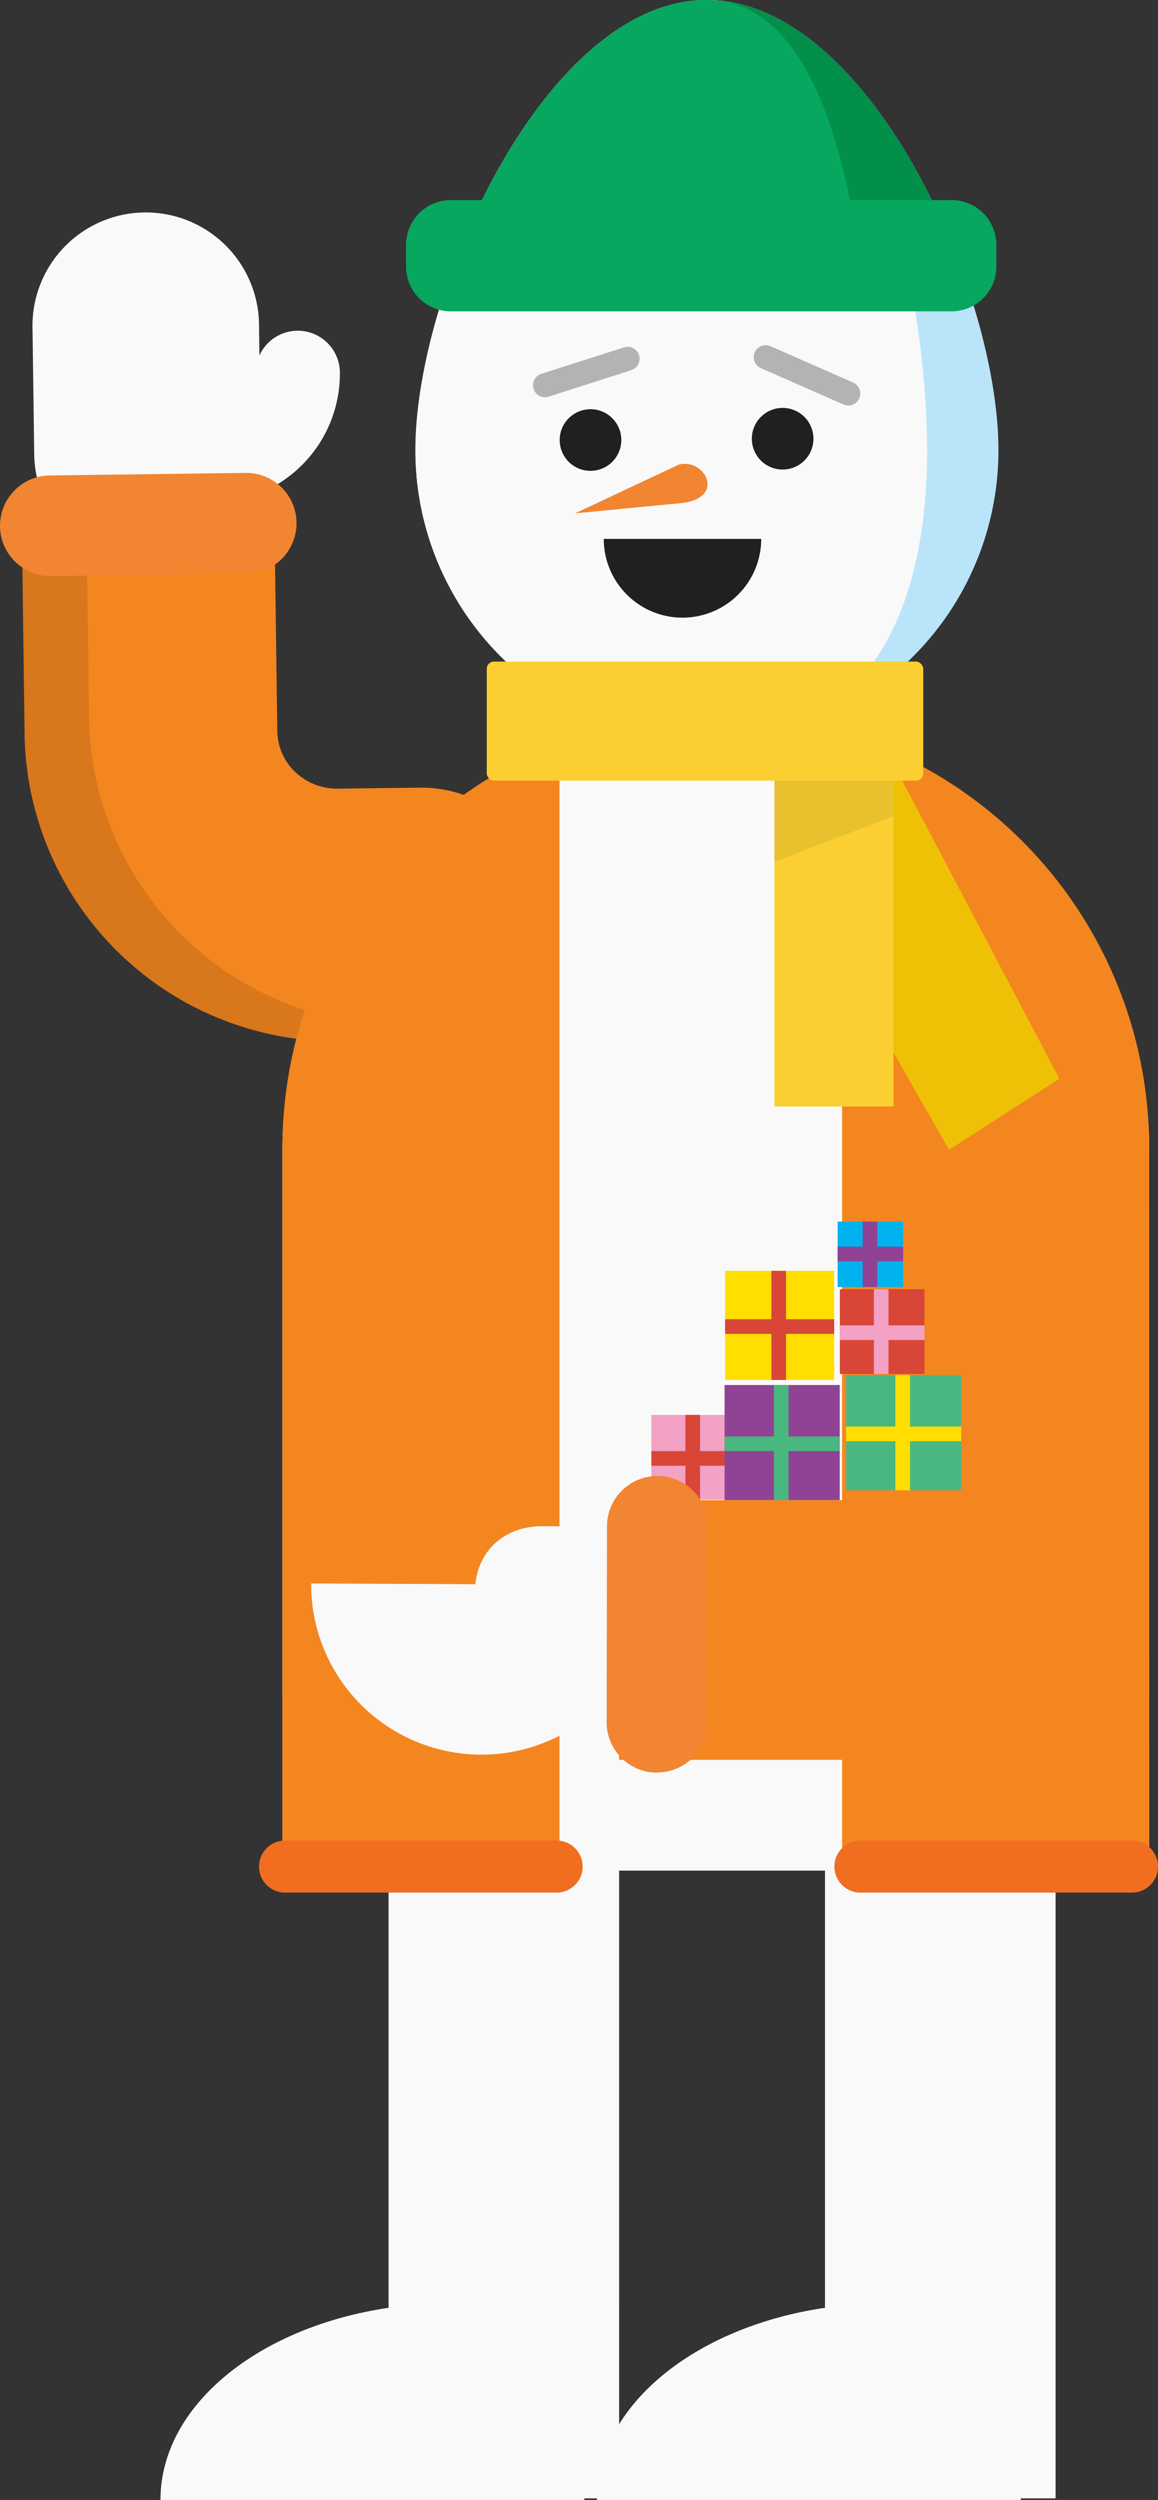 <svg xmlns="http://www.w3.org/2000/svg" viewBox="0 0 338.28 730"><rect x="0" y="0" width="338.28" height="730" fill="#333333" stroke="none"/><defs><style>.cls-1{isolation:isolate;}.cls-2{fill:#f4861f;}.cls-3{fill:#f9f9f9;}.cls-4{opacity:0.11;}.cls-5{fill:#f18531;}.cls-6{fill:#bae4f9;}.cls-7{fill:#221f1f;}.cls-8{fill:#018f49;}.cls-9{fill:#07a760;}.cls-10{fill:#ffde00;}.cls-11{fill:#d94637;}.cls-12{fill:#f3a1c5;}.cls-13{fill:#00b3ef;}.cls-14{fill:#904294;}.cls-15{fill:#48b880;}.cls-16{fill:#f16e21;}.cls-17{fill:none;stroke:#b1b3b5;stroke-linecap:round;stroke-miterlimit:10;stroke-width:7px;}.cls-18{fill:#eec106;}.cls-19{fill:#fbcf31;}.cls-20{fill:#231f20;opacity:0.08;mix-blend-mode:multiply;}</style></defs><title>snowman_big_orange</title><g class="cls-1"><g id="Layer_2" data-name="Layer 2"><g id="ART"><path class="cls-2" d="M7.18,214.77a91.13,91.13,0,0,0,92.51,89.29l23.86-.3A36.94,36.94,0,0,0,160,266.38a.92.92,0,0,1,0-.16A36.89,36.89,0,0,0,122.63,230l-23.89.29a17.6,17.6,0,0,1-12.56-4.93A16.8,16.8,0,0,1,81,213.46a.35.35,0,0,1,0-.07l-.64-47.78a.3.3,0,0,1,0-.13A36.92,36.92,0,0,0,6.56,166.6l.62,47.74c0,.14,0,.29,0,.43"/><path class="cls-3" d="M49.55,134.73A12.33,12.33,0,0,0,62,146.83a37.75,37.75,0,0,0,37.29-38.06.11.11,0,0,0,0-.06,12.3,12.3,0,0,0-24.6.33,13.15,13.15,0,0,1-13,13.19,12.3,12.3,0,0,0-12.15,12.46v0"/><path class="cls-4" d="M6.56,166.6l.61,47.74c0,.13,0,.28,0,.43a91.06,91.06,0,0,0,85.05,89.08c2.46.17,5,.23,7.45.21l10-.12c.44-1.62.92-3.21,1.42-4.81a92.7,92.7,0,0,1-16.34-2.56,91.13,91.13,0,0,1-68.73-86.5,2.94,2.94,0,0,0,0-.42l-.63-47.75a36.87,36.87,0,0,1,18.87-32.68c-.43,0-.85,0-1.3,0A36.89,36.89,0,0,0,6.56,166.6Z"/><path class="cls-3" d="M10,132.74a33.07,33.07,0,0,0,66.14-1l-.48-37.26a.33.33,0,0,0,0-.14,33.09,33.09,0,0,0-66.17,1L10,132.59a.74.74,0,0,1,0,.15"/><path class="cls-5" d="M0,153.77a14.72,14.72,0,0,0,14.91,14.45l57.19-.72a14.71,14.71,0,0,0,14.52-14.89s0-.05,0-.07a14.69,14.69,0,0,0-14.87-14.45l-57.21.75A14.7,14.7,0,0,0,0,153.71v.06"/><path class="cls-6" d="M291.67,131.49a85.16,85.16,0,0,1-170.32,0C121.35,84.46,159.47,0,206.51,0S291.67,84.46,291.67,131.49Z"/><path class="cls-3" d="M270.83,131.49c0,47-17.29,85.16-64.32,85.16a85.16,85.16,0,0,1-85.16-85.16C121.35,84.46,159.47,0,206.51,0S270.83,84.46,270.83,131.49Z"/><path class="cls-3" d="M335.7,335.12a126.6,126.6,0,0,0-253.19,0V546.23h31V673.89c-38.1,5.63-66.63,28.6-66.63,56.11H170.69v-.47h3.68c0,.16,0,.31,0,.47H298.2v-.47h10.16V546.23H335.7ZM241,562.17V673.89c-27.26,4-49.61,16.93-60.14,34V546.23H241Z"/><path class="cls-3" d="M335.7,335.12a126.6,126.6,0,0,0-253.19,0V495H335.7Z"/><path class="cls-7" d="M181.5,128.49a9,9,0,1,1-9-9A9,9,0,0,1,181.5,128.49Z"/><path class="cls-7" d="M222.37,157.36a23,23,0,0,1-46,0Z"/><path class="cls-7" d="M237.63,128.11a9,9,0,1,1-9-9A9,9,0,0,1,237.63,128.11Z"/><path class="cls-8" d="M206.51,0C177,0,151.05,33.19,135.76,69.54H277.25C262,33.19,236,0,206.51,0Z"/><path class="cls-9" d="M206.51,0C177,0,151.05,33.19,135.76,69.54H250.38C246,43.46,236,0,206.51,0Z"/><path class="cls-9" d="M291.06,77.91a13.07,13.07,0,0,1-13.18,13H131.8a13.07,13.07,0,0,1-13.18-13V71.43a13.07,13.07,0,0,1,13.18-13H277.88a13.07,13.07,0,0,1,13.18,13Z"/><path class="cls-2" d="M335.7,335.12A126.64,126.64,0,0,0,246,214v331.2l89.67,1Z"/><path class="cls-2" d="M82.51,335.12V546.24h80.93V217A126.65,126.65,0,0,0,82.51,335.12Z"/><rect class="cls-10" x="211.82" y="371.09" width="31.87" height="31.86"/><polygon class="cls-11" points="229.62 385.22 229.62 371.09 225.35 371.09 225.35 385.22 211.82 385.22 211.82 389.5 225.35 389.5 225.35 402.95 229.62 402.95 229.62 389.5 243.69 389.5 243.69 385.22 229.62 385.22"/><rect class="cls-11" x="245.34" y="376.46" width="24.73" height="24.73"/><polygon class="cls-12" points="259.56 387.02 259.56 376.46 255.28 376.46 255.28 387.02 245.34 387.02 245.34 391.29 255.28 391.29 255.28 401.19 259.56 401.19 259.56 391.29 270.07 391.29 270.07 387.02 259.56 387.02"/><rect class="cls-12" x="190.28" y="413.16" width="24.73" height="24.73"/><polygon class="cls-11" points="204.5 423.72 204.5 413.16 200.23 413.16 200.23 423.72 190.28 423.72 190.28 428 200.23 428 200.23 437.89 204.5 437.89 204.5 428 215.01 428 215.01 423.72 204.5 423.72"/><rect class="cls-13" x="244.69" y="356.69" width="19.12" height="19.12"/><polygon class="cls-14" points="256.28 364.04 256.28 356.69 252 356.69 252 364.04 244.69 364.04 244.69 368.31 252 368.31 252 375.81 256.28 375.81 256.28 368.31 263.81 368.31 263.81 364.04 256.28 364.04"/><rect class="cls-14" x="211.67" y="404.43" width="33.63" height="33.63"/><polygon class="cls-15" points="230.34 419.45 230.34 404.43 226.07 404.43 226.07 419.45 211.67 419.45 211.67 423.72 226.07 423.72 226.07 438.06 230.34 438.06 230.34 423.72 245.3 423.72 245.3 419.45 230.34 419.45"/><rect class="cls-15" x="247.17" y="401.53" width="33.63" height="33.63"/><polygon class="cls-10" points="265.84 416.56 265.84 401.53 261.56 401.53 261.56 416.56 247.17 416.56 247.17 420.83 261.56 420.83 261.56 435.17 265.84 435.17 265.84 420.83 280.8 420.83 280.8 416.56 265.84 416.56"/><path class="cls-16" d="M162.6,537.44a7.61,7.61,0,0,1,7.61,7.61h0a7.61,7.61,0,0,1-7.61,7.6H83.27a7.6,7.6,0,0,1-7.6-7.6h0a7.61,7.61,0,0,1,7.6-7.61Z"/><path class="cls-5" d="M198.21,135.7,168,149.9l31.85-3.08C212.11,144.86,205.55,133.57,198.21,135.7Z"/><line class="cls-17" x1="159.19" y1="112.5" x2="183.34" y2="104.77"/><line class="cls-17" x1="223.67" y1="104.29" x2="247.82" y2="114.91"/><path class="cls-16" d="M330.68,537.44a7.61,7.61,0,0,1,7.6,7.61h0a7.6,7.6,0,0,1-7.6,7.6H251.35a7.61,7.61,0,0,1-7.61-7.6h0a7.61,7.61,0,0,1,7.61-7.61Z"/><polygon class="cls-18" points="261.01 223.12 256.07 211.04 245.31 207.19 242.03 255.93 261.01 307.31 277.25 335.75 309.48 315 261.01 223.12"/><rect class="cls-19" x="226.23" y="223.12" width="34.77" height="99.98"/><polygon class="cls-20" points="226.23 251.62 226.23 212.5 261.01 212.5 261.01 238.34 226.23 251.62"/><rect class="cls-19" x="142.19" y="193.18" width="127.51" height="34.77" rx="2.12" ry="2.12"/><polygon class="cls-2" points="307.61 438.05 180.83 438.05 180.83 513.88 308.34 513.88 307.61 438.05"/><path class="cls-3" d="M90.89,462.38a49.76,49.76,0,1,0,99.52.44Z"/><path class="cls-3" d="M181.57,445.76l-23.17-.1c-10.7-.05-19.64,7-19.7,19.52l49.91.22Z"/><path class="cls-5" d="M192,517.57a14.72,14.72,0,0,0,14.67-14.7l.13-57.19A14.71,14.71,0,0,0,192.1,431H192a14.7,14.7,0,0,0-14.68,14.66l-.1,57.21a14.7,14.7,0,0,0,14.65,14.75H192"/></g></g></g></svg>